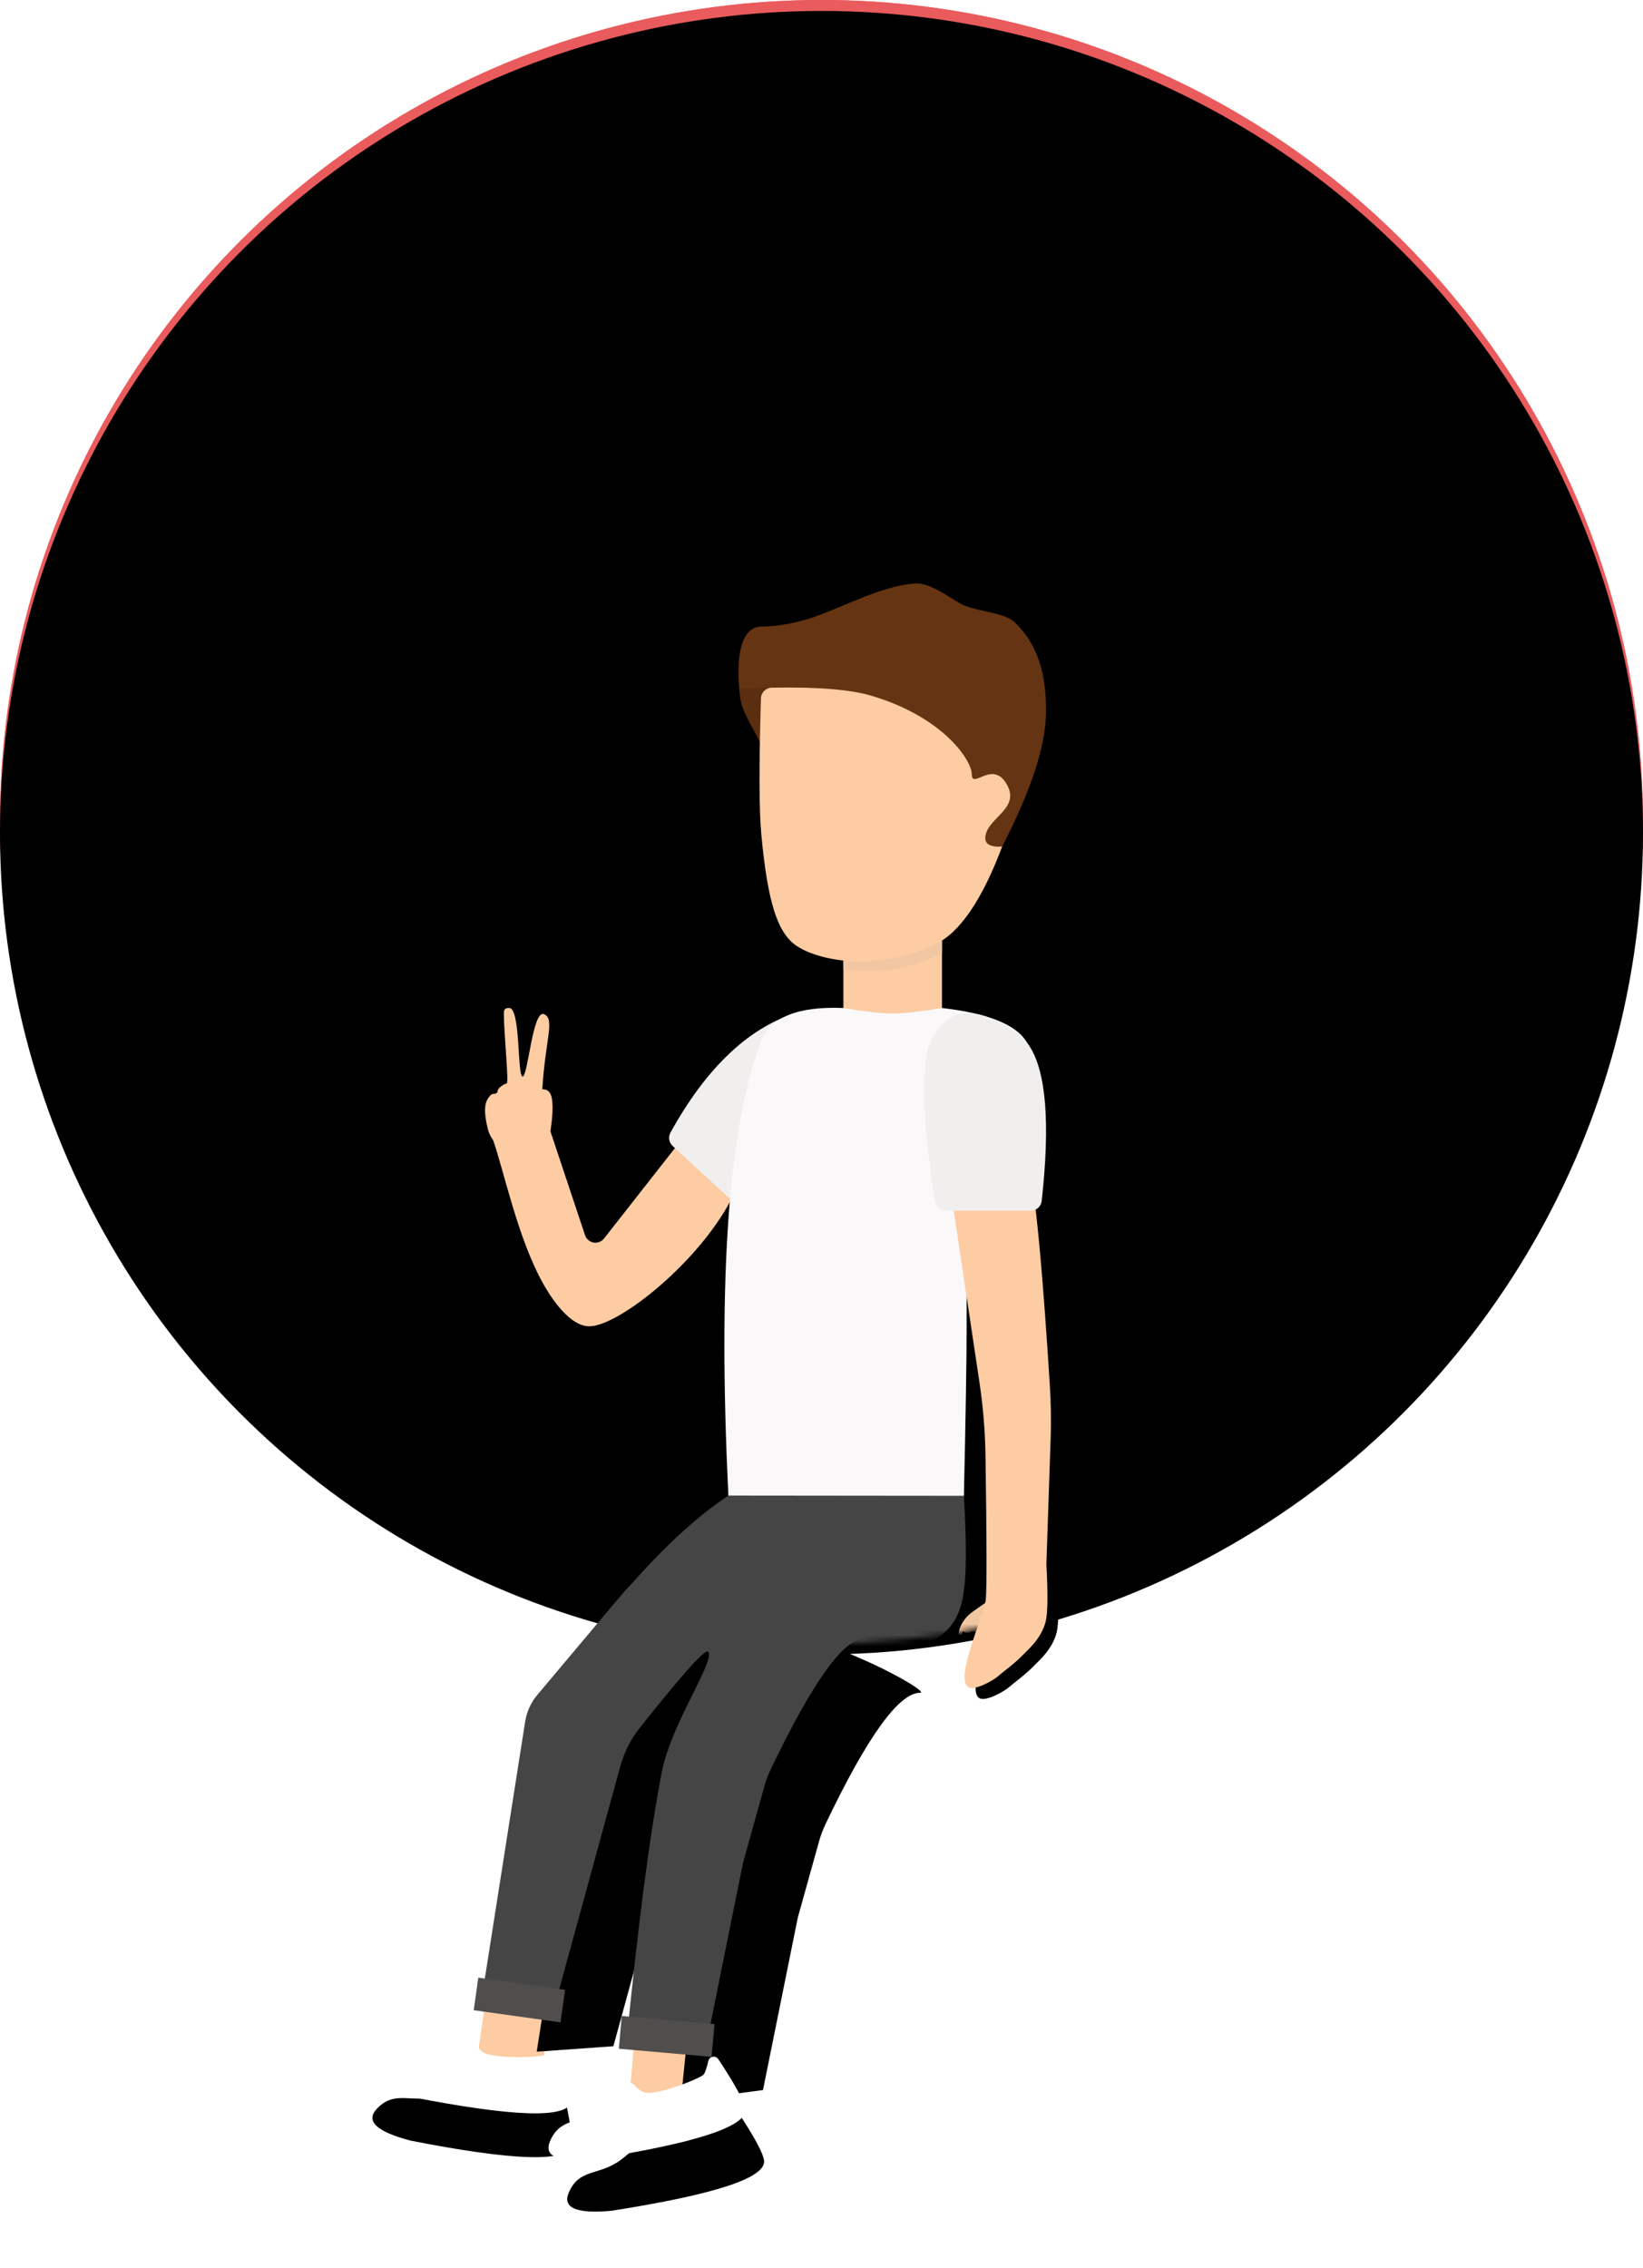 <?xml version="1.0" encoding="UTF-8"?>
<svg width="300px" height="414px" viewBox="0 0 300 414" version="1.1" xmlns="http://www.w3.org/2000/svg" xmlns:xlink="http://www.w3.org/1999/xlink">
    <!-- Generator: Sketch 53 (72520) - https://sketchapp.com -->
    <title>Group</title>
    <desc>Created with Sketch.</desc>
    <defs>
        <circle id="path-1" cx="150" cy="150" r="150"></circle>
        <circle id="path-3" cx="150" cy="150" r="150"></circle>
        <filter x="-3.7%" y="-3.7%" width="107.3%" height="107.3%" filterUnits="objectBoundingBox" id="filter-5">
            <feGaussianBlur stdDeviation="10" in="SourceAlpha" result="shadowBlurInner1"></feGaussianBlur>
            <feOffset dx="0" dy="2" in="shadowBlurInner1" result="shadowOffsetInner1"></feOffset>
            <feComposite in="shadowOffsetInner1" in2="SourceAlpha" operator="arithmetic" k2="-1" k3="1" result="shadowInnerInner1"></feComposite>
            <feColorMatrix values="0 0 0 0 0.841   0 0 0 0 0.313   0 0 0 0 0.317  0 0 0 1 0" type="matrix" in="shadowInnerInner1"></feColorMatrix>
        </filter>
        <path d="M68.802,376.945 C72.178,373.374 75.096,376.085 79.897,374.557 C82.004,373.887 83.802,373.078 85.289,372.131 L85.289,372.131 C85.755,371.834 86.373,371.972 86.67,372.437 C86.709,372.498 86.741,372.564 86.766,372.632 C87.232,373.907 87.959,374.677 88.949,374.94 C92.177,375.797 97.893,375.52 99.12,375.21 C99.493,375.116 100.104,374.411 100.954,373.094 L100.954,373.094 C101.254,372.63 101.873,372.497 102.337,372.796 C102.553,372.936 102.707,373.153 102.767,373.402 C104.096,378.923 104.601,382.349 104.283,383.68 C103.549,386.749 93.775,386.439 74.962,382.749 C68.745,381.112 66.692,379.177 68.802,376.945 Z" id="path-6"></path>
        <filter x="-52.2%" y="-80.1%" width="204.5%" height="376.1%" filterUnits="objectBoundingBox" id="filter-7">
            <feOffset dx="0" dy="8" in="SourceAlpha" result="shadowOffsetOuter1"></feOffset>
            <feGaussianBlur stdDeviation="5" in="shadowOffsetOuter1" result="shadowBlurOuter1"></feGaussianBlur>
            <feColorMatrix values="0 0 0 0 0   0 0 0 0 0   0 0 0 0 0  0 0 0 0.1 0" type="matrix" in="shadowBlurOuter1"></feColorMatrix>
        </filter>
        <path d="M158,299 C154.128,299 148.382,306.971 140.761,322.912 L140.761,322.912 C140.261,323.959 139.852,325.048 139.54,326.165 L135.672,340.038 L129.316,371.517 L114.316,373.517 C116.462,351.526 118.634,334.859 120.831,323.517 C122.575,314.514 130.581,303.324 129.316,301.517 C128.855,300.858 124.705,305.465 116.868,315.337 L116.868,315.337 C115.19,317.451 113.957,319.883 113.243,322.487 L102,363.517 L88,364.517 L95.888,314.268 C96.17,312.468 96.939,310.78 98.111,309.385 C107.344,298.398 112.641,292.109 114,290.517 C124.179,278.598 161.107,299 158,299 Z" id="path-8"></path>
        <filter x="-14.2%" y="-11.5%" width="157.0%" height="146.1%" filterUnits="objectBoundingBox" id="filter-9">
            <feOffset dx="10" dy="10" in="SourceAlpha" result="shadowOffsetOuter1"></feOffset>
            <feGaussianBlur stdDeviation="5" in="shadowOffsetOuter1" result="shadowBlurOuter1"></feGaussianBlur>
            <feColorMatrix values="0 0 0 0 0   0 0 0 0 0   0 0 0 0 0  0 0 0 0.1 0" type="matrix" in="shadowBlurOuter1"></feColorMatrix>
        </filter>
        <path d="M100.06,384.751 C103.436,381.179 106.354,383.89 111.155,382.363 C113.262,381.692 115.06,380.883 116.547,379.936 L116.547,379.936 C117.013,379.64 117.631,379.777 117.928,380.243 C117.967,380.304 117.999,380.369 118.024,380.437 C118.49,381.713 119.217,382.482 120.207,382.745 C123.435,383.602 129.151,383.325 130.378,383.016 C130.751,382.922 131.362,382.216 132.212,380.899 L132.212,380.899 C132.512,380.435 133.131,380.302 133.595,380.602 C133.811,380.741 133.965,380.958 134.025,381.208 C135.354,386.729 135.859,390.155 135.541,391.486 C134.807,394.554 125.033,394.244 106.22,390.554 C100.004,388.917 97.95,386.982 100.06,384.751 Z" id="path-10"></path>
        <filter x="-55.0%" y="-72.8%" width="210.0%" height="390.7%" filterUnits="objectBoundingBox" id="filter-11">
            <feOffset dx="0" dy="10" in="SourceAlpha" result="shadowOffsetOuter1"></feOffset>
            <feGaussianBlur stdDeviation="5" in="shadowOffsetOuter1" result="shadowBlurOuter1"></feGaussianBlur>
            <feColorMatrix values="0 0 0 0 0   0 0 0 0 0   0 0 0 0 0  0 0 0 0.1 0" type="matrix" in="shadowBlurOuter1"></feColorMatrix>
        </filter>
        <path d="M31.591,21.323 C39.244,16.826 43.743,16.077 45.087,19.076 C50.568,31.312 50.054,50.658 46.586,54.791 C43.953,57.929 36.332,56.471 34.846,56.173 C25.565,54.312 14.918,48.534 9.144,46.354 C7.219,45.628 8.596,42.432 13.273,36.766 L33.342,44.697 C34.37,45.103 35.531,44.6 35.937,43.573 C36.082,43.208 36.115,42.809 36.035,42.425 L31.591,21.323 Z" id="path-12"></path>
        <filter x="-39.1%" y="-35.4%" width="178.2%" height="181.0%" filterUnits="objectBoundingBox" id="filter-13">
            <feOffset dx="0" dy="2" in="SourceAlpha" result="shadowOffsetOuter1"></feOffset>
            <feGaussianBlur stdDeviation="5" in="shadowOffsetOuter1" result="shadowBlurOuter1"></feGaussianBlur>
            <feColorMatrix values="0 0 0 0 0   0 0 0 0 0   0 0 0 0 0  0 0 0 0.1 0" type="matrix" in="shadowBlurOuter1"></feColorMatrix>
        </filter>
        <path d="M93,40 C100.505,25.333 105.268,23.667 107.291,35 C108.335,40.855 109.471,53.506 110.697,72.953 L110.697,72.953 C110.901,76.174 110.948,79.403 110.839,82.628 L110.065,105.5 C110.357,110.992 110.313,114.492 109.933,116 C109.155,119.093 106.678,121.145 105.868,122 C104.312,123.643 102.114,125.193 101.207,126 C100.405,126.714 97.07,128.629 95.868,128 C94.504,127.286 95.342,123.865 95.868,122 C96.794,118.718 98.895,113.234 99,112 C99.191,109.748 99.173,100.994 98.944,85.736 L98.944,85.736 C98.877,81.283 98.513,76.839 97.854,72.434 L93,40 Z" id="path-14"></path>
        <filter x="-78.2%" y="-13.9%" width="278.8%" height="131.8%" filterUnits="objectBoundingBox" id="filter-15">
            <feOffset dx="2" dy="2" in="SourceAlpha" result="shadowOffsetOuter1"></feOffset>
            <feGaussianBlur stdDeviation="5" in="shadowOffsetOuter1" result="shadowBlurOuter1"></feGaussianBlur>
            <feColorMatrix values="0 0 0 0 0   0 0 0 0 0   0 0 0 0 0  0 0 0 0.1 0" type="matrix" in="shadowBlurOuter1"></feColorMatrix>
        </filter>
    </defs>
    <g id="Finalized" stroke="none" stroke-width="1" fill="none" fill-rule="evenodd">
        <g id="homeFinal" transform="translate(-730, -135)">
            <g id="aboveFold">
                <g id="Group" transform="translate(730, 135)">
                    <g id="circle">
                        <mask id="mask-2" fill="white">
                            <use xlink:href="#path-1"></use>
                        </mask>
                        <use id="Mask" fill="#E95B5C" fill-rule="nonzero" xlink:href="#path-1"></use>
                        <mask id="mask-4" fill="white">
                            <use xlink:href="#path-3"></use>
                        </mask>
                        <g id="Mask-Copy" fill-rule="nonzero">
                            <use fill="#E95B5C" xlink:href="#path-3"></use>
                            <use fill="black" fill-opacity="1" filter="url(#filter-5)" xlink:href="#path-3"></use>
                        </g>
                        <path d="M180.775,292 L179.989,295.227 C179.384,296.648 178.943,297.499 178.666,297.78 C178.229,298.223 177.733,297.613 177.457,297.78 C176.917,298.106 176.35,298.106 175.756,297.78 C175.613,299.45 175.374,299.835 175.038,298.936 C174.91,298.594 174.974,296.177 177.457,294.312 C178.088,293.837 179.195,293.067 180.775,292 Z" id="Rectangle" fill="#F1C6A2" fill-rule="nonzero" mask="url(#mask-4)"></path>
                        <path d="M176,273 C177,291 176,295 172,298.4 C170.856,299.372 168.644,300.044 164,301 C161.754,301.462 156.868,301.211 155,302 C154.258,302.313 149.674,309.152 141.247,322.516 L141.247,322.516 C140.212,324.158 139.421,325.941 138.9,327.811 L135.355,340.521 L129,372 L114,374 C116.146,352.009 118.318,335.342 120.515,324 C122.259,314.997 130.264,303.807 129,302 C128.539,301.341 124.389,305.947 116.552,315.82 L116.552,315.82 C114.874,317.934 113.641,320.366 112.927,322.969 L101.684,364 L87.684,365 L95.572,314.751 C95.854,312.951 96.623,311.263 97.795,309.868 C107.028,298.881 112.324,292.592 113.684,291 C120.47,283.054 126.909,277.054 133,273 C161.008,261.145 175.341,261.145 176,273 Z" id="pants" fill="#464545" fill-rule="nonzero" mask="url(#mask-4)"></path>
                    </g>
                    <rect id="sock" fill="#FDCCA2" fill-rule="nonzero" transform="translate(121.979, 370.979) rotate(5) translate(-121.979, -370.979) " x="115.979" y="359.479" width="12" height="23"></rect>
                    <rect id="sock" fill="#FDCCA2" fill-rule="nonzero" transform="translate(94.264, 368.243) rotate(8) translate(-94.264, -368.243) " x="88.264" y="358.743" width="12" height="19"></rect>
                    <g id="shoe" fill-rule="nonzero">
                        <use fill="black" fill-opacity="1" filter="url(#filter-7)" xlink:href="#path-6"></use>
                        <use fill="#FFFFFF" xlink:href="#path-6"></use>
                    </g>
                    <g id="pants-copy" fill-rule="nonzero">
                        <use fill="black" fill-opacity="1" filter="url(#filter-9)" xlink:href="#path-8"></use>
                        <use fill="#464545" xlink:href="#path-8"></use>
                    </g>
                    <rect id="cuff" fill="#504D4D" fill-rule="nonzero" transform="translate(121.729, 371.729) rotate(5) translate(-121.729, -371.729) " x="113.229" y="368.729" width="17" height="6"></rect>
                    <rect id="cuff" fill="#504D4D" fill-rule="nonzero" transform="translate(94.84, 365.084) rotate(8) translate(-94.84, -365.084) " x="86.84" y="362.084" width="16" height="6"></rect>
                    <g id="shoe" fill-rule="nonzero" transform="translate(117.446, 386.691) rotate(-20) translate(-117.446, -386.691) ">
                        <use fill="black" fill-opacity="1" filter="url(#filter-11)" xlink:href="#path-10"></use>
                        <use fill="#FFFFFF" xlink:href="#path-10"></use>
                    </g>
                    <g id="head" transform="translate(134, 105.5)" fill-rule="nonzero">
                        <path d="M5.065,8.872 C7.736,8.872 11.468,8.283 15,7 C20.807,4.891 26.904,1.546 33,1 C36.04,0.728 40.297,4.321 42,5 C45.027,6.207 49.41,6.338 51.245,8.075 C55.774,12.36 57.06,18.108 56.998,24.581 C56.939,30.645 54.273,38.785 49,49 L7,48 C6.54,44.316 6.328,40.437 6.364,36.363 C6.417,30.271 1.752,26.242 1.17,21.835 C0.235,14.75 1.17,8.872 5.065,8.872 Z" id="hair" fill="#653412"></path>
                        <path d="M6.349,31.101 L5.49,31.673 C4.123,27.983 1.589,25.007 1.17,21.835 C1.1,21.303 1.04,20.778 0.992,20.262 C3.842,20.039 7.178,19.958 11,20.02 L11,28 L5,28 L4.762,27.762 C5.424,29.001 5.949,30.086 6.349,31.101 Z" id="darkHair" fill="#5B2E0F"></path>
                        <path d="M6.905,20.031 C15.214,19.866 21.289,20.357 25.13,21.503 C38.432,25.474 43.429,33.411 43.429,35.771 C43.429,38.89 47.397,32.794 50,38 C52,42 46.798,43.676 46,46.779 C45.571,48.446 46.571,49.187 49,49 C45.314,58.809 41.225,64.777 36.733,66.902 C25.654,72.145 14.832,69.75 11.097,66.902 C8.051,64.579 6.188,59.51 5.005,46.779 C4.598,42.4 4.578,34.13 4.946,21.97 L4.946,21.97 C4.978,20.905 5.839,20.052 6.905,20.031 Z" fill="#FDCCA2"></path>
                        <path d="M20,63 L38,63 L38,79 C35,79.667 32,80 29,80 C26,80 23,79.667 20,79 L20,63 Z" id="neck" fill="#FDCCA2"></path>
                        <path d="M20,69.836 C24.772,70.344 30.715,69.75 36.733,66.902 C37.166,66.698 37.588,66.469 38,66.215 L38,68.5 C37.792,68.611 37.213,68.899 37,69 C31.335,71.681 25.219,72.166 20,71.5 L20,69.836 Z" id="neckShadow" fill="#F1C6A2"></path>
                    </g>
                    <g id="torso" transform="translate(81, 180)" fill-rule="nonzero">
                        <g id="arm" transform="translate(28.752, 37.023) rotate(50) translate(-28.752, -37.023) ">
                            <use fill="black" fill-opacity="1" filter="url(#filter-13)" xlink:href="#path-12"></use>
                            <use fill="#FDCCA2" xlink:href="#path-12"></use>
                        </g>
                        <path d="M11.472,17.578 C11.908,17.451 11.743,8.434 12.06,4.818 C12.147,3.822 12.619,3.863 13.143,3.909 C15.207,4.09 13.472,16.578 14.472,16.578 C15.472,16.578 17.342,4.578 19.342,5.578 C21.342,6.578 19.176,10.231 17.859,19.174 C17.83,19.37 19.472,18.891 19.472,21.578 C19.472,22.925 19.228,24.605 18.74,26.618 L18.74,26.618 C18.284,28.498 16.677,29.876 14.749,30.041 L13.165,30.176 C10.321,30.42 7.77,28.428 7.315,25.61 C6.938,23.273 6.99,21.596 7.472,20.578 C7.662,20.176 7.984,19.802 8.339,19.471 C8.719,19.117 9.137,19.409 9.472,19.174 C9.833,18.92 9.472,18.578 10.449,17.986 C11.022,17.639 11.417,17.593 11.472,17.578 Z" id="hand" fill="#FDCCA2" transform="translate(13.61, 17.044) rotate(-5) translate(-13.61, -17.044) "></path>
                        <path d="M50.924,6.911 C52.338,4.082 57.383,3.4 59.274,3.867 C63.781,4.978 66.731,6.619 68.125,8.79 C72.864,16.167 72.01,31.411 71.125,38.79 C71.108,38.93 64.842,39.231 52.326,39.691 L52.326,39.691 C51.408,39.725 50.584,39.128 50.331,38.245 C46.662,25.483 46.86,15.038 50.924,6.911 Z" id="sleeve" fill="#F1EEEE" transform="translate(59.768, 21.74) rotate(45) translate(-59.768, -21.74) "></path>
                        <path d="M58,10.042 C59.702,5.677 64.702,3.663 73,4 C76.999,4.667 79.999,5 82,5 C84.001,5 87.001,4.667 91,4 C99.253,4.947 104.369,6.961 106.348,10.042 C109.507,14.96 107.058,16.834 99,15.664 L95.5,40 C95.5,48.667 95.5,56 95.5,62 C95.5,68 95.333,78.347 95,93.042 L52,93 C50.035,52.996 52.035,25.344 58,10.042 Z" fill="#FAF8F8"></path>
                        <g id="arm">
                            <use fill="black" fill-opacity="1" filter="url(#filter-15)" xlink:href="#path-14"></use>
                            <use fill="#FDCCA2" xlink:href="#path-14"></use>
                        </g>
                        <path d="M89,10 C91.98,4.04 96.048,4.731 98.072,5.266 C102.255,6.373 105.666,8.923 107,11 C110.033,15.722 110.768,25.129 109.206,39.22 L109.206,39.22 C109.094,40.233 108.238,41 107.219,41 L91.71,41 C90.723,41 89.884,40.28 89.734,39.305 C87.313,23.631 87.069,13.863 89,10 Z" id="sleeve" fill="#F1EEEE"></path>
                    </g>
                </g>
            </g>
        </g>
    </g>
</svg>